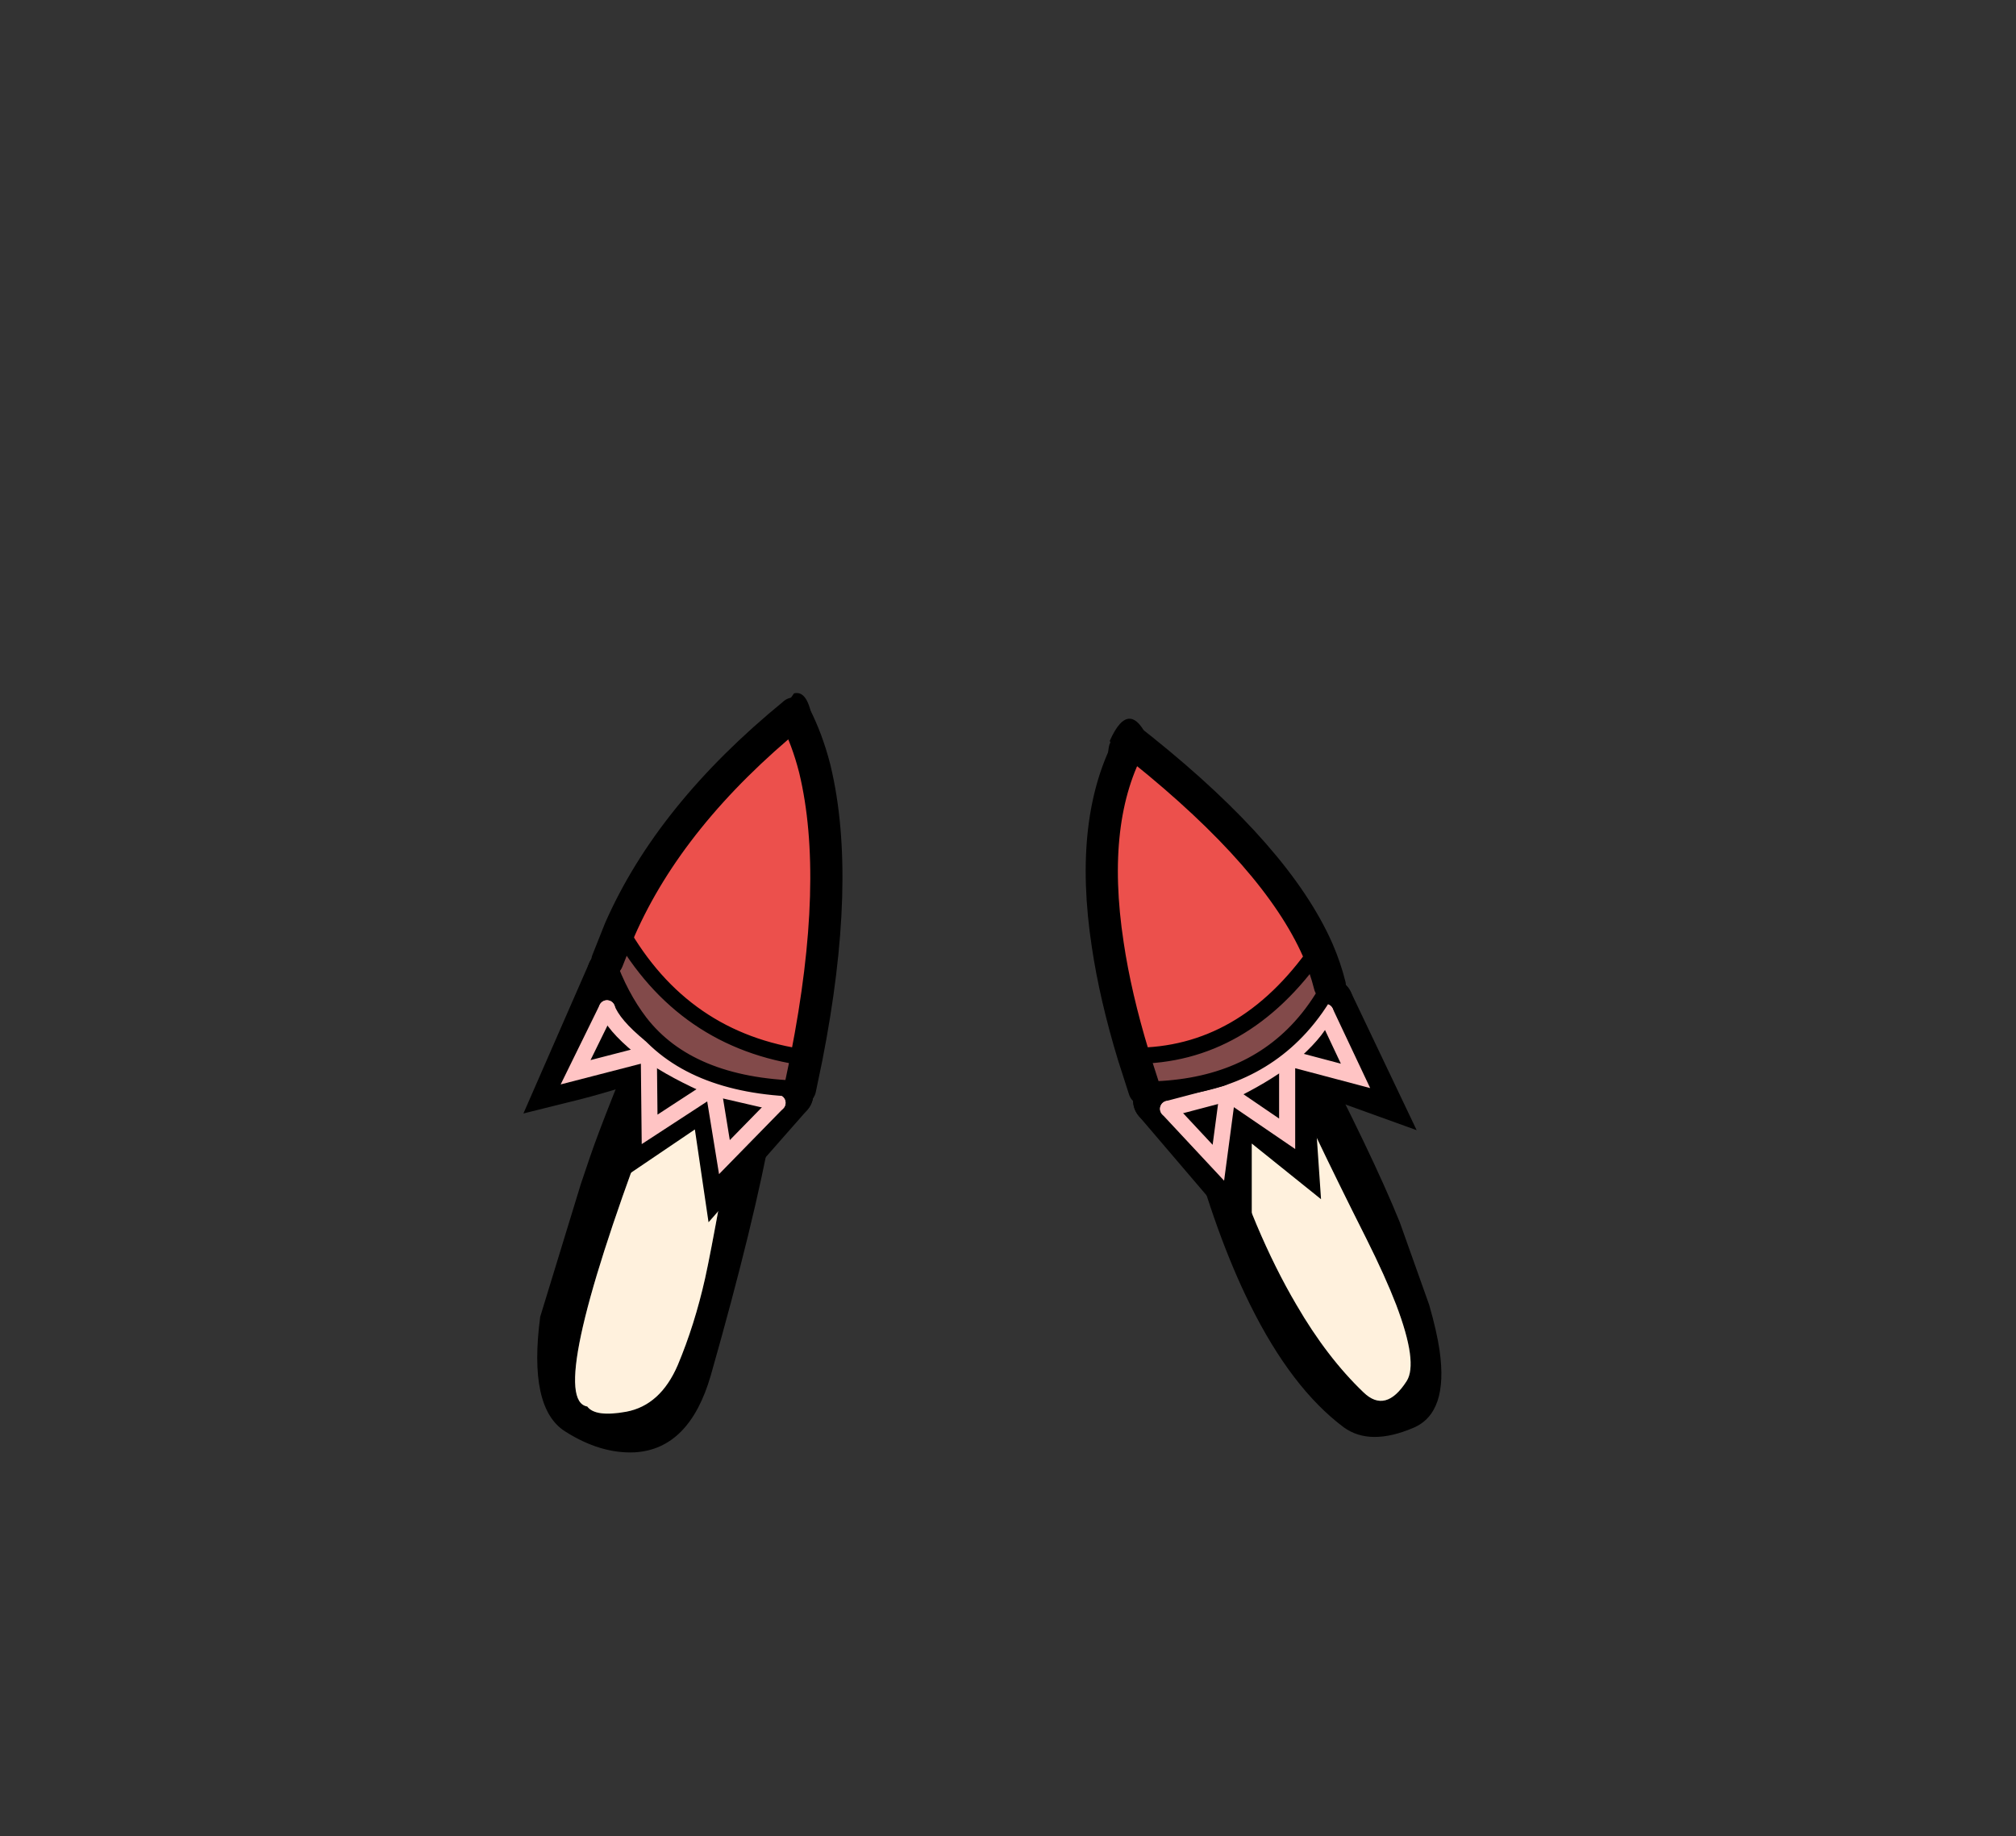 <?xml version="1.0" encoding="UTF-8" standalone="no"?>
<svg xmlns:xlink="http://www.w3.org/1999/xlink" height="228.25px" width="250.6px" xmlns="http://www.w3.org/2000/svg">
  <rect width="100%" height="100%" fill="#333333" stroke="none"/>
  <g transform="matrix(1, 0, 0, 1, 130.7, 221.95)">
    <use height="94.4" transform="matrix(1.0, 0.0, 0.0, 1.0, -63.9, -135.8)" width="112.35" xlink:href="#shape0"/>
    <use height="68.5" transform="matrix(1.0, 0.0, 0.0, 1.0, -65.6, -135.25)" width="110.9" xlink:href="#shape1"/>
  </g>
  <defs>
    <g id="shape0" transform="matrix(1, 0, 0, 1, 63.9, 135.8)">
      <path d="M7.35 -129.6 L7.25 -129.85 Q9.7 -135.35 12.15 -129.85 36.55 -86.7 43.3 -70.0 L46.95 -59.75 Q47.9 -56.45 48.25 -54.05 49.35 -46.3 45.0 -44.45 39.6 -42.15 36.35 -44.5 29.85 -49.35 24.7 -59.75 20.45 -68.3 17.15 -80.65 9.8 -108.0 7.0 -127.0 7.0 -129.05 7.3 -129.6 L7.35 -129.6 M25.15 -104.05 L25.0 -104.25 25.1 -104.05 25.15 -104.05 M27.2 -101.45 L27.2 -101.05 27.2 -100.7 27.35 -101.25 27.2 -101.45 M20.65 -105.45 Q16.15 -112.85 12.5 -119.9 14.55 -107.35 17.2 -95.3 19.85 -83.25 25.5 -69.7 27.8 -64.25 30.45 -59.75 34.25 -53.2 38.8 -48.85 41.55 -46.2 44.15 -50.25 45.6 -52.5 42.85 -59.75 41.5 -63.25 39.15 -67.95 31.9 -82.35 28.55 -90.2 25.15 -98.05 20.65 -105.45 M-35.2 -131.25 L-32.0 -135.75 Q-25.7 -137.35 -34.75 -82.05 -36.9 -70.1 -42.35 -50.95 -45.0 -41.8 -51.8 -41.4 -56.05 -41.2 -60.45 -44.0 -65.05 -46.9 -63.55 -58.25 L-58.5 -74.75 -57.35 -78.15 Q-53.8 -88.55 -35.2 -131.25 M-33.6 -122.8 Q-38.2 -114.05 -50.5 -80.95 -62.85 -47.95 -57.7 -47.1 -56.7 -45.75 -52.85 -46.45 -48.6 -47.25 -46.45 -52.25 -44.35 -57.25 -43.05 -63.05 -41.75 -68.9 -37.75 -92.45 -33.75 -116.0 -33.8 -118.35 L-33.8 -121.05 -33.6 -122.8" fill="#000000" fill-rule="evenodd" stroke="none"/>
      <path d="M20.65 -105.45 Q25.15 -98.05 28.55 -90.2 31.9 -82.35 39.15 -67.95 41.5 -63.25 42.85 -59.75 45.6 -52.5 44.15 -50.25 41.55 -46.2 38.8 -48.85 34.25 -53.2 30.45 -59.75 27.8 -64.25 25.5 -69.7 19.85 -83.25 17.2 -95.3 14.55 -107.35 12.5 -119.9 16.15 -112.85 20.65 -105.45 M-33.6 -122.8 L-33.8 -121.05 -33.8 -118.35 Q-33.75 -116.0 -37.75 -92.45 -41.75 -68.9 -43.05 -63.05 -44.35 -57.25 -46.45 -52.25 -48.6 -47.25 -52.85 -46.45 -56.7 -45.75 -57.7 -47.1 -62.85 -47.95 -50.5 -80.95 -38.2 -114.05 -33.6 -122.8" fill="#fff1dd" fill-rule="evenodd" stroke="none"/>
    </g>
    <g id="shape1" transform="matrix(1, 0, 0, 1, 65.6, 135.25)">
      <path d="M34.5 -97.35 Q33.35 -94.05 30.3 -91.3 L29.3 -90.45 M13.15 -85.15 Q16.95 -84.7 21.9 -86.05 26.3 -88.15 29.3 -90.45 M-54.7 -101.05 Q-54.5 -94.55 -51.15 -91.8 L-50.05 -91.0 Q-46.8 -88.75 -42.05 -86.7 -36.7 -85.45 -32.6 -85.95" fill="none" stroke="#000000" stroke-linecap="round" stroke-linejoin="round" stroke-width="6.0"/>
      <path d="M29.3 -90.45 L39.55 -86.75 34.5 -97.35 M29.3 -90.45 L30.05 -79.5 21.9 -86.05 21.9 -74.9 13.15 -85.15 M-50.05 -91.0 Q-55.6 -89.1 -60.45 -87.9 L-54.7 -101.05 M-32.6 -85.95 L-40.6 -76.85 -42.05 -86.7 -50.25 -81.15 -50.05 -91.0" fill="none" stroke="#000000" stroke-linecap="round" stroke-linejoin="miter" stroke-miterlimit="768" stroke-width="6.0"/>
      <path d="M29.3 -90.45 L37.8 -88.2 34.05 -96.15 M21.9 -86.05 L29.3 -81.0 29.3 -90.45 M21.9 -86.05 L20.75 -77.4 14.5 -84.1" fill="none" stroke="#ffc4c4" stroke-linecap="round" stroke-linejoin="miter" stroke-miterlimit="768" stroke-width="2.0"/>
      <path d="M34.05 -96.15 Q33.35 -94.05 30.3 -91.3 L29.3 -90.45 Q26.3 -88.15 21.9 -86.05 M14.5 -84.1 L21.9 -86.05" fill="none" stroke="#ffc4c4" stroke-linecap="round" stroke-linejoin="round" stroke-width="2.0"/>
      <path d="M-50.05 -91.0 L-59.15 -88.65 -55.25 -96.6 M-34.05 -84.85 L-40.65 -78.1 -42.05 -86.7 -49.95 -81.55 -50.05 -91.0" fill="none" stroke="#ffc4c4" stroke-linecap="round" stroke-linejoin="miter" stroke-miterlimit="768" stroke-width="2.0"/>
      <path d="M-55.25 -96.6 Q-54.5 -94.55 -51.15 -91.8 L-50.05 -91.0 Q-46.8 -88.75 -42.05 -86.7 L-34.05 -84.85" fill="none" stroke="#ffc4c4" stroke-linecap="round" stroke-linejoin="round" stroke-width="2.0"/>
      <path d="M33.1 -103.85 Q34.05 -101.65 34.6 -99.45 33.0 -96.5 30.95 -94.25 23.95 -86.55 11.55 -86.5 L10.2 -90.7 Q23.9 -90.65 33.1 -103.85 M-55.2 -102.5 L-53.65 -106.4 Q-45.8 -92.5 -30.45 -90.45 L-31.25 -86.6 Q-45.05 -86.95 -51.15 -94.85 -53.6 -98.05 -55.2 -102.5" fill="#824a4a" fill-rule="evenodd" stroke="none"/>
      <path d="M9.95 -129.8 L10.1 -129.7 9.95 -129.8" fill="#ffffff" fill-rule="evenodd" stroke="none"/>
      <path d="M10.1 -129.7 L11.3 -128.75 Q28.05 -115.3 33.1 -103.85 23.9 -90.65 10.2 -90.7 7.95 -98.1 7.0 -104.5 4.6 -120.2 9.95 -129.8 L10.1 -129.7 M-30.45 -90.45 Q-45.8 -92.5 -53.65 -106.4 -47.4 -120.65 -32.05 -133.2 L-31.85 -132.95 Q-30.35 -130.0 -29.45 -126.5 L-29.4 -126.3 Q-26.1 -112.55 -30.45 -90.45" fill="#ec504c" fill-rule="evenodd" stroke="none"/>
      <path d="M-32.05 -133.2 L-32.0 -133.25 -31.85 -132.95 -32.05 -133.2" fill="#fbeaef" fill-rule="evenodd" stroke="none"/>
      <path d="M10.1 -129.7 L11.3 -128.75 Q28.05 -115.3 33.1 -103.85 34.05 -101.65 34.6 -99.45 M11.55 -86.5 L10.2 -90.7 Q7.95 -98.1 7.0 -104.5 4.6 -120.2 9.95 -129.8 L10.1 -129.7 M-53.65 -106.4 L-55.2 -102.5 M-31.25 -86.6 L-30.45 -90.45 M-53.65 -106.4 Q-47.4 -120.65 -32.05 -133.2 L-32.0 -133.25 -31.85 -132.95 Q-30.35 -130.0 -29.45 -126.5 L-29.4 -126.3 Q-26.1 -112.55 -30.45 -90.45" fill="none" stroke="#000000" stroke-linecap="round" stroke-linejoin="round" stroke-width="4.0"/>
      <path d="M34.6 -99.45 Q33.0 -96.5 30.95 -94.25 23.95 -86.55 11.55 -86.5 M33.1 -103.85 Q23.9 -90.65 10.2 -90.7 M-55.2 -102.5 Q-53.6 -98.05 -51.15 -94.85 -45.05 -86.95 -31.25 -86.6 M-30.45 -90.45 Q-45.8 -92.5 -53.65 -106.4" fill="none" stroke="#000000" stroke-linecap="round" stroke-linejoin="round" stroke-width="2.0"/>
    </g>
  </defs>
</svg>
